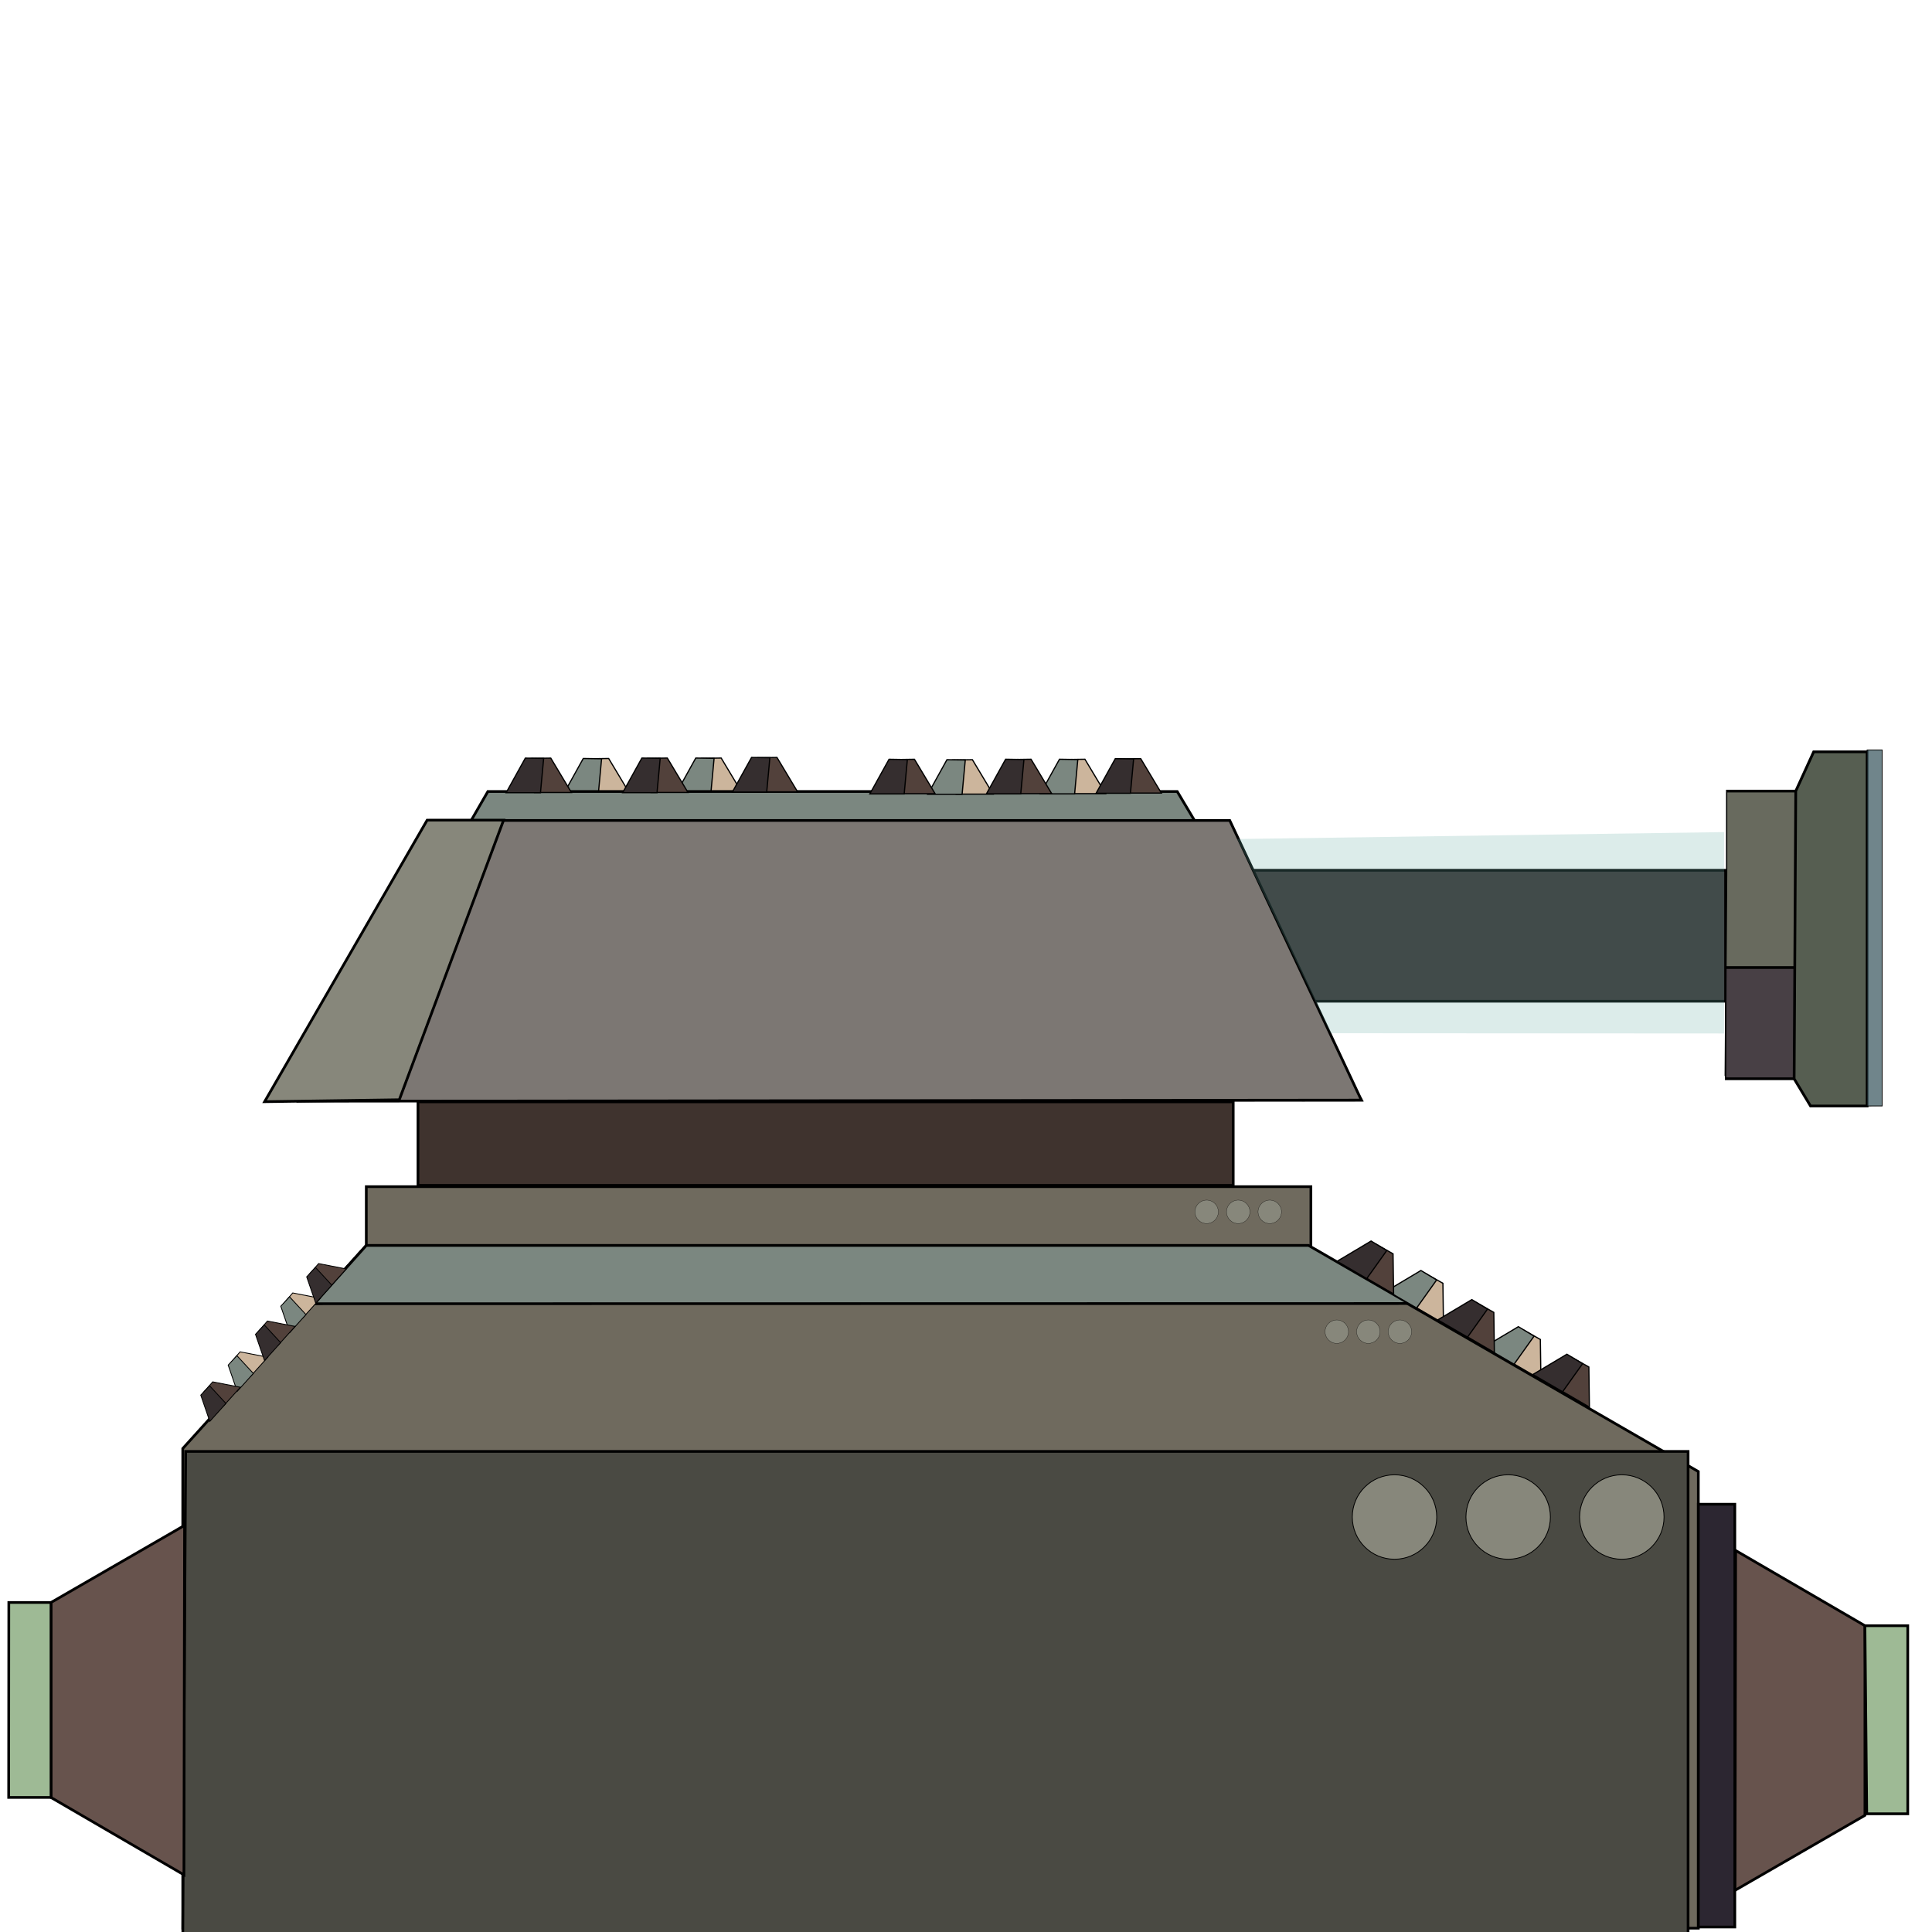 <?xml version="1.0" encoding="UTF-8" standalone="no"?>
<!-- Created with Inkscape (http://www.inkscape.org/) -->

<svg
   xmlns:dc="http://purl.org/dc/elements/1.1/"
   xmlns:cc="http://creativecommons.org/ns#"
   xmlns:rdf="http://www.w3.org/1999/02/22-rdf-syntax-ns#"
   xmlns:svg="http://www.w3.org/2000/svg"
   xmlns="http://www.w3.org/2000/svg"
   xmlns:sodipodi="http://sodipodi.sourceforge.net/DTD/sodipodi-0.dtd"
   xmlns:inkscape="http://www.inkscape.org/namespaces/inkscape"
   width="64mm"
   height="64mm"
   viewBox="0 0 64 64"
   version="1.1"
   id="svg8"
   sodipodi:docname="laser-turret.svg"
   inkscape:version="0.92.3 (2405546, 2018-03-11)">
  <defs
     id="defs2" />
  <sodipodi:namedview
     id="base"
     pagecolor="#ffffff"
     bordercolor="#666666"
     borderopacity="1.0"
     inkscape:pageopacity="0.0"
     inkscape:pageshadow="2"
     inkscape:zoom="1.979899"
     inkscape:cx="215.60542"
     inkscape:cy="26.180964"
     inkscape:document-units="mm"
     inkscape:current-layer="layer1"
     showgrid="false"
     inkscape:window-width="1920"
     inkscape:window-height="1057"
     inkscape:window-x="-8"
     inkscape:window-y="-8"
     inkscape:window-maximized="1" />
  <g
     inkscape:label="Layer 1"
     inkscape:groupmode="layer"
     id="layer1"
     transform="translate(0,-233)">
    <path
       style="fill:#ccb59c;fill-opacity:1;stroke:#000000;stroke-width:0.04;stroke-linecap:butt;stroke-linejoin:miter;stroke-miterlimit:4;stroke-dasharray:none;stroke-opacity:1"
       d="m 23.89,258.111 0.684,1.14 h -1.223 l -0.113,-1.13 z"
       id="path831-1-4"
       inkscape:connector-curvature="0"
       sodipodi:nodetypes="ccccc" />
    <path
       style="fill:#7b8780;fill-opacity:1;stroke:#000000;stroke-width:0.04;stroke-linecap:butt;stroke-linejoin:miter;stroke-miterlimit:4;stroke-dasharray:none;stroke-opacity:1"
       d="m 23.048,258.111 -0.636,1.147 h 1.138 l 0.105,-1.137 z"
       id="path831-1-5-52"
       inkscape:connector-curvature="0"
       sodipodi:nodetypes="ccccc" />
    <path
       style="fill:#ccb59c;fill-opacity:1;stroke:#000000;stroke-width:0.04;stroke-linecap:butt;stroke-linejoin:miter;stroke-miterlimit:4;stroke-dasharray:none;stroke-opacity:1"
       d="m 20.163,258.126 0.684,1.14 h -1.223 l -0.113,-1.13 z"
       id="path831-1-4-6"
       inkscape:connector-curvature="0"
       sodipodi:nodetypes="ccccc" />
    <path
       style="fill:#7b8780;fill-opacity:1;stroke:#000000;stroke-width:0.04;stroke-linecap:butt;stroke-linejoin:miter;stroke-miterlimit:4;stroke-dasharray:none;stroke-opacity:1"
       d="m 19.321,258.126 -0.636,1.147 h 1.138 l 0.105,-1.137 z"
       id="path831-1-5-52-0"
       inkscape:connector-curvature="0"
       sodipodi:nodetypes="ccccc" />
    <path
       style="fill:#7b8780;fill-opacity:1;stroke:#000000;stroke-width:0.089;stroke-linecap:butt;stroke-linejoin:miter;stroke-miterlimit:4;stroke-dasharray:none;stroke-opacity:1"
       d="m 10.265,269.433 5.897,-10.214 h 22.835 l 6.101,10.223 z"
       id="path815"
       inkscape:connector-curvature="0"
       sodipodi:nodetypes="ccccc" />
    <path
       style="fill:#352e2f;fill-opacity:1;stroke:#000000;stroke-width:0.089;stroke-linecap:butt;stroke-linejoin:miter;stroke-miterlimit:4;stroke-dasharray:none;stroke-opacity:1"
       d="m 40.374,261.829 h 16.79 v 4.338 H 43.028 Z"
       id="path817"
       inkscape:connector-curvature="0" />
    <path
       style="fill:#6f6a5e;fill-opacity:1;stroke:#000000;stroke-width:0.089;stroke-linecap:butt;stroke-linejoin:miter;stroke-miterlimit:4;stroke-dasharray:none;stroke-opacity:1"
       d="m 12.134,272.31 h 31.291 v 2.027 l 12.834,7.41 v 15.126 H 6.054 v -15.889 l 6.08,-6.728 z"
       id="path826"
       inkscape:connector-curvature="0"
       sodipodi:nodetypes="ccccccccc" />
    <path
       style="fill:#52413b;fill-opacity:1;stroke:#000000;stroke-width:0.04;stroke-linecap:butt;stroke-linejoin:miter;stroke-miterlimit:4;stroke-dasharray:none;stroke-opacity:1"
       d="m 25.738,258.091 0.684,1.14 h -1.223 l -0.113,-1.13 z"
       id="path831-1"
       inkscape:connector-curvature="0"
       sodipodi:nodetypes="ccccc" />
    <path
       style="fill:#352e2f;fill-opacity:1;stroke:#000000;stroke-width:0.04;stroke-linecap:butt;stroke-linejoin:miter;stroke-miterlimit:4;stroke-dasharray:none;stroke-opacity:1"
       d="m 24.896,258.091 -0.636,1.147 h 1.138 l 0.105,-1.137 z"
       id="path831-1-5"
       inkscape:connector-curvature="0"
       sodipodi:nodetypes="ccccc" />
    <path
       style="fill:#2c2631;fill-opacity:1;stroke:#000000;stroke-width:0.089;stroke-linecap:butt;stroke-linejoin:miter;stroke-miterlimit:4;stroke-dasharray:none;stroke-opacity:1"
       d="m 56.259,282.83 h 1.209 v 14.005 h -1.209 z"
       id="path863"
       inkscape:connector-curvature="0" />
    <path
       style="fill:#3f332e;fill-opacity:1;stroke:#000000;stroke-width:0.089;stroke-linecap:butt;stroke-linejoin:miter;stroke-miterlimit:4;stroke-dasharray:none;stroke-opacity:1"
       d="m 13.846,269.446 v 2.821 H 40.852 v -2.767 H 13.846"
       id="path872"
       inkscape:connector-curvature="0" />
    <path
       style="fill:#7b8780;fill-opacity:1;stroke:#000000;stroke-width:0.089;stroke-linecap:butt;stroke-linejoin:miter;stroke-miterlimit:4;stroke-dasharray:none;stroke-opacity:1"
       d="m 12.134,274.256 h 31.213 l 3.334,1.925 -36.276,0.007 z"
       id="path874"
       inkscape:connector-curvature="0"
       sodipodi:nodetypes="ccccc" />
    <path
       style="fill:#4a4a43;fill-opacity:1;stroke:#000000;stroke-width:0.089;stroke-linecap:butt;stroke-linejoin:miter;stroke-miterlimit:4;stroke-dasharray:none;stroke-opacity:1"
       d="M 6.151,281.08 H 55.92 v 15.966 H 6.056 Z"
       id="path876"
       inkscape:connector-curvature="0" />
    <path
       style="fill:#52413b;fill-opacity:1;stroke:#000000;stroke-width:0.04;stroke-linecap:butt;stroke-linejoin:miter;stroke-miterlimit:4;stroke-dasharray:none;stroke-opacity:1"
       d="m 18.245,258.113 0.684,1.14 h -1.223 l -0.113,-1.13 z"
       id="path831-1-0"
       inkscape:connector-curvature="0"
       sodipodi:nodetypes="ccccc" />
    <path
       style="fill:#352e2f;fill-opacity:1;stroke:#000000;stroke-width:0.04;stroke-linecap:butt;stroke-linejoin:miter;stroke-miterlimit:4;stroke-dasharray:none;stroke-opacity:1"
       d="m 17.402,258.113 -0.636,1.147 h 1.138 l 0.105,-1.137 z"
       id="path831-1-5-5"
       inkscape:connector-curvature="0"
       sodipodi:nodetypes="ccccc" />
    <path
       style="fill:#52413b;fill-opacity:1;stroke:#000000;stroke-width:0.04;stroke-linecap:butt;stroke-linejoin:miter;stroke-miterlimit:4;stroke-dasharray:none;stroke-opacity:1"
       d="m 22.106,258.111 0.684,1.14 h -1.223 l -0.113,-1.13 z"
       id="path831-1-0-5"
       inkscape:connector-curvature="0"
       sodipodi:nodetypes="ccccc" />
    <path
       style="fill:#352e2f;fill-opacity:1;stroke:#000000;stroke-width:0.04;stroke-linecap:butt;stroke-linejoin:miter;stroke-miterlimit:4;stroke-dasharray:none;stroke-opacity:1"
       d="m 21.263,258.111 -0.636,1.147 h 1.138 l 0.105,-1.137 z"
       id="path831-1-5-5-1"
       inkscape:connector-curvature="0"
       sodipodi:nodetypes="ccccc" />
    <path
       style="fill:#7c7773;fill-opacity:1;stroke:#000000;stroke-width:0.089;stroke-linecap:butt;stroke-linejoin:miter;stroke-miterlimit:4;stroke-dasharray:none;stroke-opacity:1"
       d="m 10.285,268.582 3.955,-8.403 h 26.497 l 4.36,9.264 -35.211,0.036 z"
       id="path1046"
       inkscape:connector-curvature="0"
       sodipodi:nodetypes="cccccc" />
    <path
       style="fill:#67534d;fill-opacity:1;stroke:#000000;stroke-width:0.089;stroke-linecap:butt;stroke-linejoin:miter;stroke-miterlimit:4;stroke-dasharray:none;stroke-opacity:1"
       d="m 6.114,283.53 -4.425,2.555 v 6.459 l 4.404,2.562 z"
       id="path1129"
       inkscape:connector-curvature="0"
       sodipodi:nodetypes="ccccc" />
    <path
       style="fill:#9eba95;fill-opacity:1;stroke:#000000;stroke-width:0.089;stroke-linecap:butt;stroke-linejoin:miter;stroke-miterlimit:4;stroke-dasharray:none;stroke-opacity:1"
       d="M 1.689,286.084 H 0.292 l -0.005,6.458 1.403,7.3e-4 z"
       id="path1131"
       inkscape:connector-curvature="0"
       sodipodi:nodetypes="ccccc" />
    <path
       style="fill:#67534d;fill-opacity:1;stroke:#000000;stroke-width:0.089;stroke-linecap:butt;stroke-linejoin:miter;stroke-miterlimit:4;stroke-dasharray:none;stroke-opacity:1"
       d="m 57.475,295.62 4.303,-2.484 v -6.282 l -4.283,-2.492 z"
       id="path1129-7"
       inkscape:connector-curvature="0"
       sodipodi:nodetypes="ccccc" />
    <path
       style="fill:#9eba95;fill-opacity:1;stroke:#000000;stroke-width:0.089;stroke-linecap:butt;stroke-linejoin:miter;stroke-miterlimit:4;stroke-dasharray:none;stroke-opacity:1"
       d="m 61.838,293.084 h 1.359 v -6.23 h -1.419 z"
       id="path1131-2"
       inkscape:connector-curvature="0" />
    <path
       style="fill:#69b0a7;fill-opacity:0.231;stroke:none;stroke-width:0.089;stroke-linecap:butt;stroke-linejoin:miter;stroke-miterlimit:4;stroke-dasharray:none;stroke-opacity:1"
       d="m 40.985,260.794 3.097,6.433 13.03,0.008 v -6.671 z"
       id="path1199"
       inkscape:connector-curvature="0"
       sodipodi:nodetypes="ccccc" />
    <g
       id="g1485"
       transform="matrix(1.118,0,0,1.118,-0.626,-34.965)">
      <g
         transform="matrix(0.465,0,0,1,27.678,0)"
         id="g1473">
        <path
           style="fill:#686a5e;fill-opacity:1;stroke:#000000;stroke-width:0.08;stroke-linecap:butt;stroke-linejoin:miter;stroke-miterlimit:4;stroke-dasharray:none;stroke-opacity:1"
           d="m 51.705,265.542 v -2.42 h 4.383 v 8.401 h -4.475 z"
           id="path819"
           inkscape:connector-curvature="0" />
        <path
           style="fill:#484045;fill-opacity:1;stroke:#000000;stroke-width:0.08;stroke-linecap:butt;stroke-linejoin:miter;stroke-miterlimit:4;stroke-dasharray:none;stroke-opacity:1"
           d="m 51.661,268.35 h 4.379 v 3.296 h -4.404 z"
           id="path1051"
           inkscape:connector-curvature="0"
           sodipodi:nodetypes="ccccc" />
      </g>
      <g
         transform="translate(-2.292,-0.028)"
         id="g1477">
        <path
           style="fill:#565e51;fill-opacity:1;stroke:#000000;stroke-width:0.08;stroke-linecap:butt;stroke-linejoin:miter;stroke-miterlimit:4;stroke-dasharray:none;stroke-opacity:1"
           d="m 56.06,263.15 0.531,-1.163 h 1.584 v 10.494 h -1.677 l -0.486,-0.807 z"
           id="path1151"
           inkscape:connector-curvature="0"
           sodipodi:nodetypes="ccccccc" />
        <path
           style="fill:#3f5c64;fill-opacity:0.744;stroke:#000000;stroke-width:0.023;stroke-linecap:butt;stroke-linejoin:miter;stroke-miterlimit:4;stroke-dasharray:none;stroke-opacity:1"
           d="m 58.174,261.931 h 0.447 v 10.548 l -0.447,0.002 z"
           id="path1209"
           inkscape:connector-curvature="0"
           sodipodi:nodetypes="ccccc" />
      </g>
    </g>
    <path
       style="fill:#87877b;fill-opacity:1;stroke:#000000;stroke-width:0.089;stroke-linecap:butt;stroke-linejoin:miter;stroke-miterlimit:4;stroke-dasharray:none;stroke-opacity:1"
       d="m 13.227,269.431 3.455,-9.263 h -2.532 l -5.385,9.327 z"
       id="path1293"
       inkscape:connector-curvature="0" />
    <circle
       style="opacity:1;fill:#87877b;fill-opacity:1;fill-rule:nonzero;stroke:#000000;stroke-width:0.027;stroke-miterlimit:4;stroke-dasharray:none;stroke-opacity:1;paint-order:stroke markers fill"
       id="path1343"
       cx="46.195"
       cy="283.253"
       r="1.399" />
    <circle
       style="opacity:1;fill:#87877b;fill-opacity:1;fill-rule:nonzero;stroke:#000000;stroke-width:0.027;stroke-miterlimit:4;stroke-dasharray:none;stroke-opacity:1;paint-order:stroke markers fill"
       id="path1343-5"
       cx="49.96"
       cy="283.253"
       r="1.399" />
    <circle
       style="opacity:1;fill:#87877b;fill-opacity:1;fill-rule:nonzero;stroke:#000000;stroke-width:0.027;stroke-miterlimit:4;stroke-dasharray:none;stroke-opacity:1;paint-order:stroke markers fill"
       id="path1343-5-7"
       cx="53.725"
       cy="283.253"
       r="1.399" />
    <g
       id="g1399"
       transform="matrix(1.118,0,0,1.118,-0.626,-34.965)">
      <circle
         r="0.347"
         cy="275.589"
         cx="36.313"
         id="path1343-7"
         style="opacity:1;fill:#87877b;fill-opacity:1;fill-rule:nonzero;stroke:#000000;stroke-width:0.007;stroke-miterlimit:4;stroke-dasharray:none;stroke-opacity:1;paint-order:stroke markers fill" />
      <circle
         r="0.347"
         cy="275.589"
         cx="37.248"
         id="path1343-5-8"
         style="opacity:1;fill:#87877b;fill-opacity:1;fill-rule:nonzero;stroke:#000000;stroke-width:0.007;stroke-miterlimit:4;stroke-dasharray:none;stroke-opacity:1;paint-order:stroke markers fill" />
      <circle
         r="0.347"
         cy="275.589"
         cx="38.183"
         id="path1343-5-7-7"
         style="opacity:1;fill:#87877b;fill-opacity:1;fill-rule:nonzero;stroke:#000000;stroke-width:0.007;stroke-miterlimit:4;stroke-dasharray:none;stroke-opacity:1;paint-order:stroke markers fill" />
    </g>
    <g
       transform="matrix(1.118,0,0,1.118,3.685,-30.995)"
       id="g1399-6">
      <circle
         r="0.347"
         cy="275.589"
         cx="36.313"
         id="path1343-7-0"
         style="opacity:1;fill:#87877b;fill-opacity:1;fill-rule:nonzero;stroke:#000000;stroke-width:0.007;stroke-miterlimit:4;stroke-dasharray:none;stroke-opacity:1;paint-order:stroke markers fill" />
      <circle
         r="0.347"
         cy="275.589"
         cx="37.248"
         id="path1343-5-8-9"
         style="opacity:1;fill:#87877b;fill-opacity:1;fill-rule:nonzero;stroke:#000000;stroke-width:0.007;stroke-miterlimit:4;stroke-dasharray:none;stroke-opacity:1;paint-order:stroke markers fill" />
      <circle
         r="0.347"
         cy="275.589"
         cx="38.183"
         id="path1343-5-7-7-3"
         style="opacity:1;fill:#87877b;fill-opacity:1;fill-rule:nonzero;stroke:#000000;stroke-width:0.007;stroke-miterlimit:4;stroke-dasharray:none;stroke-opacity:1;paint-order:stroke markers fill" />
    </g>
    <g
       id="g1557"
       transform="matrix(1.118,0,0,1.118,-0.626,-34.965)">
      <path
         sodipodi:nodetypes="ccccc"
         inkscape:connector-curvature="0"
         id="path831-1-4-7"
         d="m 32.706,262.179 0.612,1.02 h -1.094 l -0.101,-1.011 z"
         style="fill:#ccb59c;fill-opacity:1;stroke:#000000;stroke-width:0.036;stroke-linecap:butt;stroke-linejoin:miter;stroke-miterlimit:4;stroke-dasharray:none;stroke-opacity:1" />
      <path
         sodipodi:nodetypes="ccccc"
         inkscape:connector-curvature="0"
         id="path831-1-5-52-9"
         d="m 31.952,262.179 -0.569,1.026 h 1.018 l 0.094,-1.017 z"
         style="fill:#7b8780;fill-opacity:1;stroke:#000000;stroke-width:0.036;stroke-linecap:butt;stroke-linejoin:miter;stroke-miterlimit:4;stroke-dasharray:none;stroke-opacity:1" />
      <path
         sodipodi:nodetypes="ccccc"
         inkscape:connector-curvature="0"
         id="path831-1-4-6-0"
         d="m 29.372,262.192 0.612,1.02 h -1.094 l -0.101,-1.011 z"
         style="fill:#ccb59c;fill-opacity:1;stroke:#000000;stroke-width:0.036;stroke-linecap:butt;stroke-linejoin:miter;stroke-miterlimit:4;stroke-dasharray:none;stroke-opacity:1" />
      <path
         sodipodi:nodetypes="ccccc"
         inkscape:connector-curvature="0"
         id="path831-1-5-52-0-0"
         d="m 28.618,262.192 -0.569,1.026 h 1.018 l 0.094,-1.017 z"
         style="fill:#7b8780;fill-opacity:1;stroke:#000000;stroke-width:0.036;stroke-linecap:butt;stroke-linejoin:miter;stroke-miterlimit:4;stroke-dasharray:none;stroke-opacity:1" />
      <path
         sodipodi:nodetypes="ccccc"
         inkscape:connector-curvature="0"
         id="path831-1-7"
         d="m 34.359,262.161 0.612,1.02 h -1.094 l -0.101,-1.011 z"
         style="fill:#52413b;fill-opacity:1;stroke:#000000;stroke-width:0.036;stroke-linecap:butt;stroke-linejoin:miter;stroke-miterlimit:4;stroke-dasharray:none;stroke-opacity:1" />
      <path
         sodipodi:nodetypes="ccccc"
         inkscape:connector-curvature="0"
         id="path831-1-5-0"
         d="m 33.606,262.161 -0.569,1.026 h 1.018 l 0.094,-1.017 z"
         style="fill:#352e2f;fill-opacity:1;stroke:#000000;stroke-width:0.036;stroke-linecap:butt;stroke-linejoin:miter;stroke-miterlimit:4;stroke-dasharray:none;stroke-opacity:1" />
      <path
         sodipodi:nodetypes="ccccc"
         inkscape:connector-curvature="0"
         id="path831-1-0-3"
         d="m 27.655,262.18 0.612,1.02 h -1.094 l -0.101,-1.011 z"
         style="fill:#52413b;fill-opacity:1;stroke:#000000;stroke-width:0.036;stroke-linecap:butt;stroke-linejoin:miter;stroke-miterlimit:4;stroke-dasharray:none;stroke-opacity:1" />
      <path
         sodipodi:nodetypes="ccccc"
         inkscape:connector-curvature="0"
         id="path831-1-5-5-6"
         d="m 26.902,262.18 -0.569,1.026 h 1.018 l 0.094,-1.017 z"
         style="fill:#352e2f;fill-opacity:1;stroke:#000000;stroke-width:0.036;stroke-linecap:butt;stroke-linejoin:miter;stroke-miterlimit:4;stroke-dasharray:none;stroke-opacity:1" />
      <path
         sodipodi:nodetypes="ccccc"
         inkscape:connector-curvature="0"
         id="path831-1-0-5-4"
         d="m 31.11,262.179 0.612,1.02 H 30.628 l -0.101,-1.011 z"
         style="fill:#52413b;fill-opacity:1;stroke:#000000;stroke-width:0.036;stroke-linecap:butt;stroke-linejoin:miter;stroke-miterlimit:4;stroke-dasharray:none;stroke-opacity:1" />
      <path
         sodipodi:nodetypes="ccccc"
         inkscape:connector-curvature="0"
         id="path831-1-5-5-1-1"
         d="m 30.356,262.179 -0.569,1.026 h 1.018 l 0.094,-1.017 z"
         style="fill:#352e2f;fill-opacity:1;stroke:#000000;stroke-width:0.036;stroke-linecap:butt;stroke-linejoin:miter;stroke-miterlimit:4;stroke-dasharray:none;stroke-opacity:1" />
    </g>
    <g
       transform="matrix(0.966,0.562,-0.562,0.966,166.777,5.726)"
       id="g1557-0">
      <path
         sodipodi:nodetypes="ccccc"
         inkscape:connector-curvature="0"
         id="path831-1-4-7-6"
         d="m 32.706,262.179 0.612,1.02 h -1.094 l -0.101,-1.011 z"
         style="fill:#ccb59c;fill-opacity:1;stroke:#000000;stroke-width:0.036;stroke-linecap:butt;stroke-linejoin:miter;stroke-miterlimit:4;stroke-dasharray:none;stroke-opacity:1" />
      <path
         sodipodi:nodetypes="ccccc"
         inkscape:connector-curvature="0"
         id="path831-1-5-52-9-3"
         d="m 31.952,262.179 -0.569,1.026 h 1.018 l 0.094,-1.017 z"
         style="fill:#7b8780;fill-opacity:1;stroke:#000000;stroke-width:0.036;stroke-linecap:butt;stroke-linejoin:miter;stroke-miterlimit:4;stroke-dasharray:none;stroke-opacity:1" />
      <path
         sodipodi:nodetypes="ccccc"
         inkscape:connector-curvature="0"
         id="path831-1-4-6-0-9"
         d="m 29.372,262.192 0.612,1.02 h -1.094 l -0.101,-1.011 z"
         style="fill:#ccb59c;fill-opacity:1;stroke:#000000;stroke-width:0.036;stroke-linecap:butt;stroke-linejoin:miter;stroke-miterlimit:4;stroke-dasharray:none;stroke-opacity:1" />
      <path
         sodipodi:nodetypes="ccccc"
         inkscape:connector-curvature="0"
         id="path831-1-5-52-0-0-7"
         d="m 28.618,262.192 -0.569,1.026 h 1.018 l 0.094,-1.017 z"
         style="fill:#7b8780;fill-opacity:1;stroke:#000000;stroke-width:0.036;stroke-linecap:butt;stroke-linejoin:miter;stroke-miterlimit:4;stroke-dasharray:none;stroke-opacity:1" />
      <path
         sodipodi:nodetypes="ccccc"
         inkscape:connector-curvature="0"
         id="path831-1-7-1"
         d="m 34.359,262.161 0.612,1.02 h -1.094 l -0.101,-1.011 z"
         style="fill:#52413b;fill-opacity:1;stroke:#000000;stroke-width:0.036;stroke-linecap:butt;stroke-linejoin:miter;stroke-miterlimit:4;stroke-dasharray:none;stroke-opacity:1" />
      <path
         sodipodi:nodetypes="ccccc"
         inkscape:connector-curvature="0"
         id="path831-1-5-0-7"
         d="m 33.606,262.161 -0.569,1.026 h 1.018 l 0.094,-1.017 z"
         style="fill:#352e2f;fill-opacity:1;stroke:#000000;stroke-width:0.036;stroke-linecap:butt;stroke-linejoin:miter;stroke-miterlimit:4;stroke-dasharray:none;stroke-opacity:1" />
      <path
         sodipodi:nodetypes="ccccc"
         inkscape:connector-curvature="0"
         id="path831-1-0-3-7"
         d="m 27.655,262.18 0.612,1.02 h -1.094 l -0.101,-1.011 z"
         style="fill:#52413b;fill-opacity:1;stroke:#000000;stroke-width:0.036;stroke-linecap:butt;stroke-linejoin:miter;stroke-miterlimit:4;stroke-dasharray:none;stroke-opacity:1" />
      <path
         sodipodi:nodetypes="ccccc"
         inkscape:connector-curvature="0"
         id="path831-1-5-5-6-5"
         d="m 26.902,262.18 -0.569,1.026 h 1.018 l 0.094,-1.017 z"
         style="fill:#352e2f;fill-opacity:1;stroke:#000000;stroke-width:0.036;stroke-linecap:butt;stroke-linejoin:miter;stroke-miterlimit:4;stroke-dasharray:none;stroke-opacity:1" />
      <path
         sodipodi:nodetypes="ccccc"
         inkscape:connector-curvature="0"
         id="path831-1-0-5-4-8"
         d="m 31.11,262.179 0.612,1.02 H 30.628 l -0.101,-1.011 z"
         style="fill:#52413b;fill-opacity:1;stroke:#000000;stroke-width:0.036;stroke-linecap:butt;stroke-linejoin:miter;stroke-miterlimit:4;stroke-dasharray:none;stroke-opacity:1" />
      <path
         sodipodi:nodetypes="ccccc"
         inkscape:connector-curvature="0"
         id="path831-1-5-5-1-1-5"
         d="m 30.356,262.179 -0.569,1.026 h 1.018 l 0.094,-1.017 z"
         style="fill:#352e2f;fill-opacity:1;stroke:#000000;stroke-width:0.036;stroke-linecap:butt;stroke-linejoin:miter;stroke-miterlimit:4;stroke-dasharray:none;stroke-opacity:1" />
    </g>
    <g
       transform="matrix(0.525,-0.583,0.583,0.525,-160.324,157.254)"
       id="g1557-0-7">
      <path
         sodipodi:nodetypes="ccccc"
         inkscape:connector-curvature="0"
         id="path831-1-4-7-6-0"
         d="m 32.706,262.179 0.612,1.02 h -1.094 l -0.101,-1.011 z"
         style="fill:#ccb59c;fill-opacity:1;stroke:#000000;stroke-width:0.036;stroke-linecap:butt;stroke-linejoin:miter;stroke-miterlimit:4;stroke-dasharray:none;stroke-opacity:1" />
      <path
         sodipodi:nodetypes="ccccc"
         inkscape:connector-curvature="0"
         id="path831-1-5-52-9-3-8"
         d="m 31.952,262.179 -0.569,1.026 h 1.018 l 0.094,-1.017 z"
         style="fill:#7b8780;fill-opacity:1;stroke:#000000;stroke-width:0.036;stroke-linecap:butt;stroke-linejoin:miter;stroke-miterlimit:4;stroke-dasharray:none;stroke-opacity:1" />
      <path
         sodipodi:nodetypes="ccccc"
         inkscape:connector-curvature="0"
         id="path831-1-4-6-0-9-6"
         d="m 29.372,262.192 0.612,1.02 h -1.094 l -0.101,-1.011 z"
         style="fill:#ccb59c;fill-opacity:1;stroke:#000000;stroke-width:0.036;stroke-linecap:butt;stroke-linejoin:miter;stroke-miterlimit:4;stroke-dasharray:none;stroke-opacity:1" />
      <path
         sodipodi:nodetypes="ccccc"
         inkscape:connector-curvature="0"
         id="path831-1-5-52-0-0-7-6"
         d="m 28.618,262.192 -0.569,1.026 h 1.018 l 0.094,-1.017 z"
         style="fill:#7b8780;fill-opacity:1;stroke:#000000;stroke-width:0.036;stroke-linecap:butt;stroke-linejoin:miter;stroke-miterlimit:4;stroke-dasharray:none;stroke-opacity:1" />
      <path
         sodipodi:nodetypes="ccccc"
         inkscape:connector-curvature="0"
         id="path831-1-7-1-1"
         d="m 34.359,262.161 0.612,1.02 h -1.094 l -0.101,-1.011 z"
         style="fill:#52413b;fill-opacity:1;stroke:#000000;stroke-width:0.036;stroke-linecap:butt;stroke-linejoin:miter;stroke-miterlimit:4;stroke-dasharray:none;stroke-opacity:1" />
      <path
         sodipodi:nodetypes="ccccc"
         inkscape:connector-curvature="0"
         id="path831-1-5-0-7-7"
         d="m 33.606,262.161 -0.569,1.026 h 1.018 l 0.094,-1.017 z"
         style="fill:#352e2f;fill-opacity:1;stroke:#000000;stroke-width:0.036;stroke-linecap:butt;stroke-linejoin:miter;stroke-miterlimit:4;stroke-dasharray:none;stroke-opacity:1" />
      <path
         sodipodi:nodetypes="ccccc"
         inkscape:connector-curvature="0"
         id="path831-1-0-3-7-7"
         d="m 27.655,262.18 0.612,1.02 h -1.094 l -0.101,-1.011 z"
         style="fill:#52413b;fill-opacity:1;stroke:#000000;stroke-width:0.036;stroke-linecap:butt;stroke-linejoin:miter;stroke-miterlimit:4;stroke-dasharray:none;stroke-opacity:1" />
      <path
         sodipodi:nodetypes="ccccc"
         inkscape:connector-curvature="0"
         id="path831-1-5-5-6-5-3"
         d="m 26.902,262.18 -0.569,1.026 h 1.018 l 0.094,-1.017 z"
         style="fill:#352e2f;fill-opacity:1;stroke:#000000;stroke-width:0.036;stroke-linecap:butt;stroke-linejoin:miter;stroke-miterlimit:4;stroke-dasharray:none;stroke-opacity:1" />
      <path
         sodipodi:nodetypes="ccccc"
         inkscape:connector-curvature="0"
         id="path831-1-0-5-4-8-8"
         d="m 31.11,262.179 0.612,1.02 H 30.628 l -0.101,-1.011 z"
         style="fill:#52413b;fill-opacity:1;stroke:#000000;stroke-width:0.036;stroke-linecap:butt;stroke-linejoin:miter;stroke-miterlimit:4;stroke-dasharray:none;stroke-opacity:1" />
      <path
         sodipodi:nodetypes="ccccc"
         inkscape:connector-curvature="0"
         id="path831-1-5-5-1-1-5-9"
         d="m 30.356,262.179 -0.569,1.026 h 1.018 l 0.094,-1.017 z"
         style="fill:#352e2f;fill-opacity:1;stroke:#000000;stroke-width:0.036;stroke-linecap:butt;stroke-linejoin:miter;stroke-miterlimit:4;stroke-dasharray:none;stroke-opacity:1" />
    </g>
  </g>
</svg>
